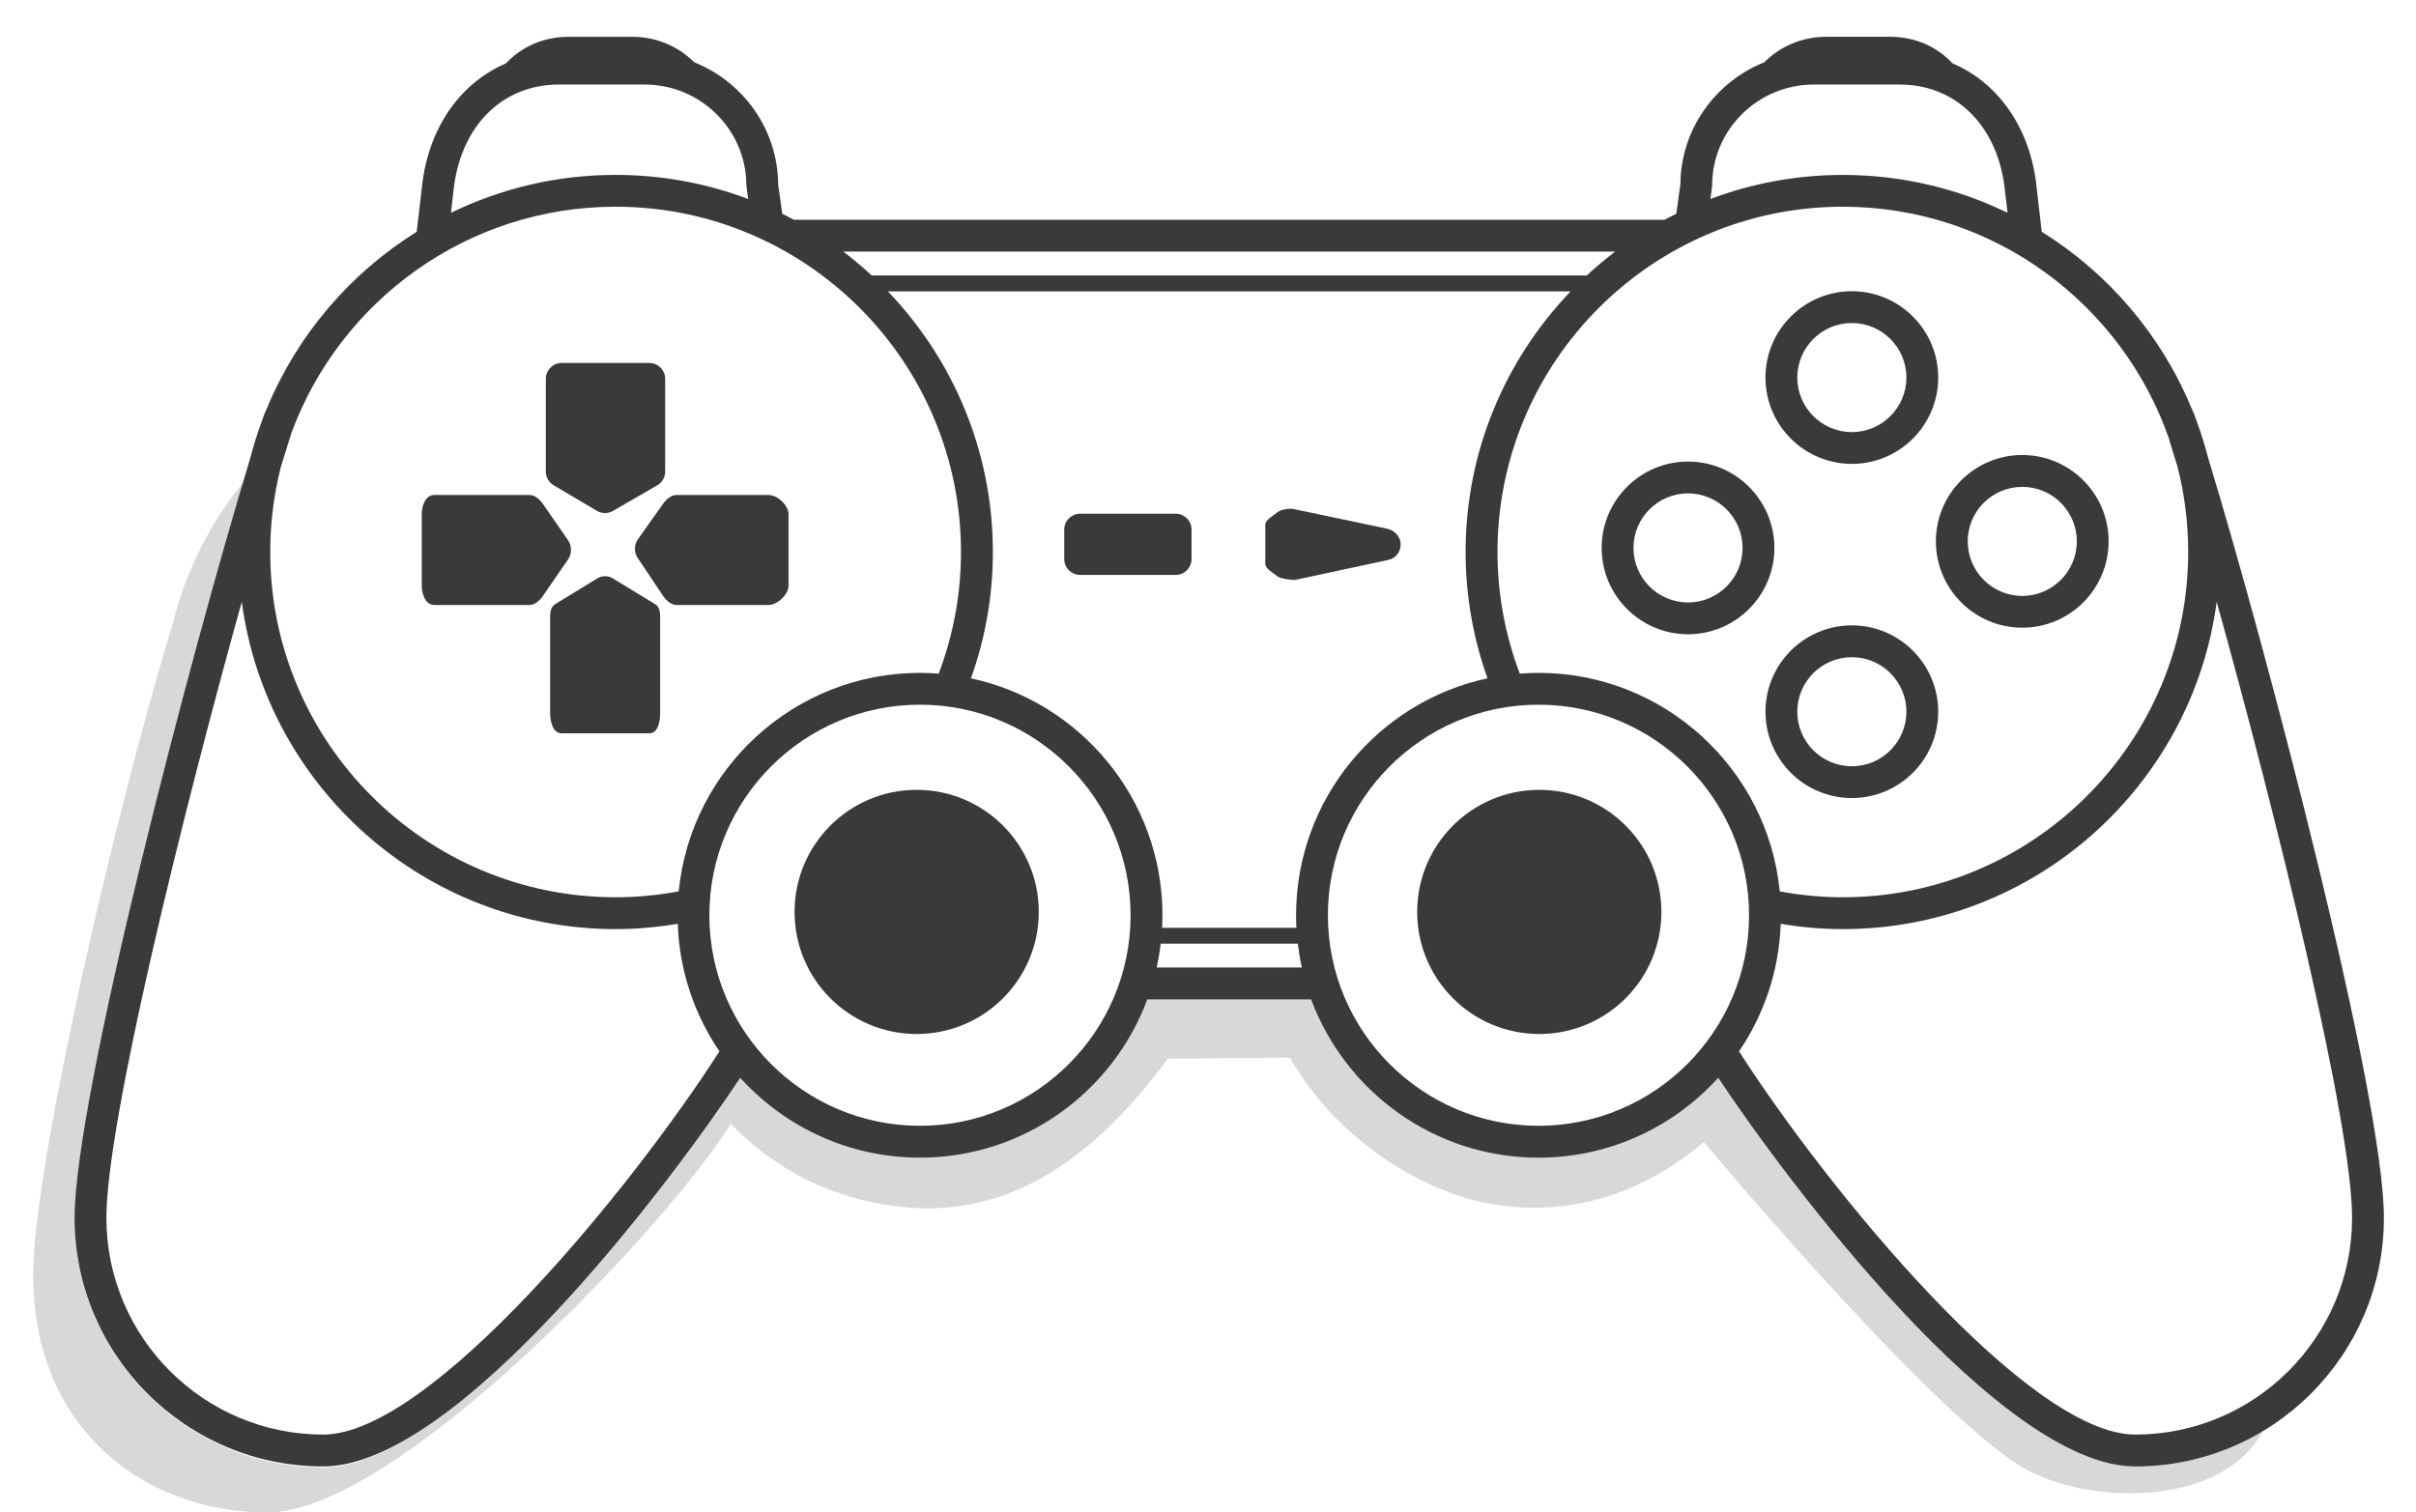<?xml version="1.0" encoding="utf-8"?>
<!-- Generator: Adobe Illustrator 15.0.0, SVG Export Plug-In . SVG Version: 6.00 Build 0)  -->
<!DOCTYPE svg PUBLIC "-//W3C//DTD SVG 1.1//EN" "http://www.w3.org/Graphics/SVG/1.1/DTD/svg11.dtd">
<svg version="1.1" id="gamepad" xmlns="http://www.w3.org/2000/svg" xmlns:xlink="http://www.w3.org/1999/xlink" x="0px" y="0px"
	 width="131.75px" height="82.5px" viewBox="0 0 131.75 82.5" enable-background="new 0 0 131.75 82.5" xml:space="preserve">
<g>
	<g>
		<circle fill="#3A3A3A" cx="49.988" cy="49.743" r="6.659"/>
	</g>
</g>
<g>
	<g>
		<path fill="#3A3A3A" d="M70.553,31.631c-0.195,0-0.729-0.067-0.888-0.192C69.461,31.273,69,31.025,69,30.763v-2.144
			c0-0.263,0.461-0.511,0.665-0.676c0.204-0.164,0.644-0.228,0.897-0.173l5.09,1.071c0.398,0.086,0.729,0.44,0.729,0.849
			c0,0.41-0.264,0.764-0.664,0.85l-4.992,1.071C70.663,31.624,70.613,31.631,70.553,31.631z"/>
	</g>
</g>
<g>
	<g>
		<path fill="#3A3A3A" d="M30.971,29.459l-1.395-2.013C29.414,27.221,29.151,27,28.874,27h-5.185C23.21,27,23,27.563,23,28.043
			v3.905C23,32.428,23.21,33,23.689,33h5.185c0.282,0,0.546-0.229,0.709-0.459l1.395-2.027
			C31.192,30.211,31.189,29.76,30.971,29.459z"/>
		<path fill="#3A3A3A" d="M41.914,27h-5.027c-0.278,0-0.539,0.221-0.703,0.446l-1.395,1.968c-0.218,0.303-0.221,0.729-0.007,1.032
			l1.396,2.084C36.341,32.76,36.605,33,36.887,33h5.027C42.394,33,43,32.428,43,31.948v-3.905C43,27.563,42.394,27,41.914,27z"/>
		<path fill="#3A3A3A" d="M35.711,32.947l-2.291-1.396c-0.27-0.159-0.571-0.161-0.842-0.005l-2.279,1.395
			C30.03,33.098,30,33.384,30,33.694v5.196c0,0.48,0.153,1.11,0.632,1.11h4.773C35.885,40,36,39.37,36,38.891v-5.196
			C36,33.388,35.975,33.104,35.711,32.947z"/>
	</g>
</g>
<path fill="#3A3A3A" d="M35.406,19.799h-4.773c-0.479,0-0.868,0.388-0.868,0.867v5.056c0,0.308,0.162,0.592,0.427,0.747l2.358,1.396
	c0.136,0.08,0.289,0.121,0.442,0.121c0.15,0,0.3-0.039,0.434-0.117l2.414-1.395c0.269-0.155,0.434-0.441,0.434-0.752v-5.056
	C36.273,20.187,35.885,19.799,35.406,19.799z"/>
<g>
	<g>
		<path fill="#3A3A3A" d="M92.051,34.597c-2.597,0-4.709-2.112-4.709-4.71c0-2.597,2.112-4.71,4.709-4.71
			c2.598,0,4.711,2.113,4.711,4.71C96.762,32.484,94.648,34.597,92.051,34.597z M92.051,26.913c-1.639,0-2.974,1.333-2.974,2.974
			c0,1.641,1.335,2.975,2.974,2.975c1.641,0,2.975-1.334,2.975-2.975C95.025,28.246,93.691,26.913,92.051,26.913z"/>
	</g>
</g>
<g>
	<g>
		<path fill="#3A3A3A" d="M100.986,25.304c-2.598,0-4.711-2.113-4.711-4.709c0-2.596,2.113-4.71,4.711-4.71s4.709,2.113,4.709,4.71
			C105.695,23.192,103.584,25.304,100.986,25.304z M100.986,17.62c-1.641,0-2.976,1.334-2.976,2.975
			c0,1.641,1.335,2.975,2.976,2.975s2.975-1.334,2.975-2.975C103.961,18.954,102.627,17.62,100.986,17.62z"/>
	</g>
</g>
<g>
	<g>
		<path fill="#3A3A3A" d="M110.279,34.239c-2.598,0-4.711-2.112-4.711-4.71c0-2.597,2.113-4.71,4.711-4.71s4.709,2.114,4.709,4.71
			C114.988,32.127,112.877,34.239,110.279,34.239z M110.279,26.556c-1.641,0-2.975,1.334-2.975,2.974
			c0,1.641,1.334,2.975,2.975,2.975s2.975-1.334,2.975-2.975C113.254,27.89,111.92,26.556,110.279,26.556z"/>
	</g>
</g>
<g>
	<g>
		<path fill="#3A3A3A" d="M100.986,43.532c-2.598,0-4.711-2.113-4.711-4.71c0-2.598,2.113-4.71,4.711-4.71s4.709,2.112,4.709,4.71
			C105.695,41.419,103.584,43.532,100.986,43.532z M100.986,35.848c-1.641,0-2.976,1.334-2.976,2.975
			c0,1.64,1.335,2.974,2.976,2.974s2.975-1.334,2.975-2.974C103.961,37.182,102.627,35.848,100.986,35.848z"/>
	</g>
</g>
<g>
	<g>
		<circle fill="#3A3A3A" cx="83.941" cy="49.743" r="6.659"/>
	</g>
</g>
<g opacity="0.2">
	<g>
		<path fill="#3A3A3A" d="M116.443,79.986c-7.354,0-18.977-15.517-22.744-21.2c-2.422,2.675-5.875,4.026-9.758,4.026
			c-5.678,0-10.197-4.75-12.066-8.75L62.598,54c-1.869,4-6.545,8.75-12.223,8.75c-3.883,0-7.516-1.95-9.938-4.625
			c-3.769,5.684-15.463,21.924-22.815,21.924c-7.475,0-13.555-6.111-13.555-13.587c0-6.323,5.852-28.94,9.184-40.137
			c-1.296,1.601-2.349,3.398-3.095,5.356c-0.016,0.041-0.035,0.073-0.049,0.116c-0.002,0.007-0.005,0.014-0.007,0.021
			c-0.246,0.658-0.457,1.332-0.631,2.021c-3.203,10.519-7.266,28.246-7.63,34.775C1.343,77.51,7.57,82.5,14.577,82.5
			c7.007,0,21.612-15.382,25.276-21.189c2.567,2.604,5.535,4.033,9.004,4.483c5.569,0.724,10.332-1.972,14.831-8.044l6.648-0.063
			c2.712,4.719,7.469,7.32,10.74,7.942c5.424,1.029,9.523-1.348,11.842-3.338c0.01,0.038,13.012,15.556,17.749,17.956
			c3.842,1.949,10.671,1.757,12.718-2.182C121.354,79.286,118.979,79.986,116.443,79.986z"/>
	</g>
</g>
<path fill="#3A3A3A" d="M120.424,25.006c-0.175-0.679-0.383-1.345-0.623-1.996c-0.006-0.02-0.013-0.041-0.02-0.061
	c-0.084-0.26-0.184-0.499-0.291-0.726c-1.656-3.978-4.529-7.326-8.15-9.582l-0.32-2.776c-0.422-3.061-2.139-5.381-4.541-6.408
	c-0.855-0.908-2.029-1.451-3.418-1.451h-3.482c-1.317,0-2.512,0.532-3.373,1.394c-2.658,1.065-4.547,3.642-4.572,6.655l-0.223,1.607
	c-0.215,0.105-0.428,0.212-0.637,0.325H43.292c-0.208-0.113-0.42-0.22-0.634-0.325l-0.223-1.607
	c-0.025-3.013-1.914-5.59-4.572-6.655C37,2.54,35.808,2.008,34.49,2.008h-3.484c-1.388,0-2.561,0.543-3.419,1.452
	c-2.402,1.027-4.118,3.351-4.543,6.426l-0.32,2.758c-3.625,2.259-6.498,5.612-8.154,9.596c-0.105,0.223-0.204,0.456-0.286,0.71
	c-0.006,0.021-0.013,0.042-0.02,0.063c-0.24,0.649-0.447,1.313-0.621,1.991c-3.239,10.639-9.577,34.848-9.577,41.428
	c0,7.478,6.081,13.559,13.555,13.559c7.353,0,18.976-15.518,22.745-21.201c2.421,2.675,5.918,4.357,9.801,4.357
	c5.678,0,10.529-3.599,12.398-8.633H71.5c1.869,5.034,6.721,8.633,12.398,8.633c3.883,0,7.379-1.685,9.801-4.357
	c3.77,5.686,15.393,21.201,22.744,21.201c7.476,0,13.557-6.081,13.557-13.559C130,59.852,123.663,35.646,120.424,25.006z
	 M118.32,24.044l-0.014-0.003c0.139,0.438,0.283,0.91,0.438,1.412c0.38,1.49,0.583,3.05,0.583,4.657
	c0,10.385-8.448,18.833-18.834,18.833c-1.177,0-2.325-0.113-3.438-0.32c-0.656-6.682-6.308-11.92-13.156-11.92
	c-0.344,0-0.686,0.018-1.021,0.043c-0.781-2.065-1.216-4.3-1.216-6.636c0-10.386,8.448-18.834,18.834-18.834
	C108.758,11.276,115.79,16.627,118.32,24.044z M70.678,49.924c0,0.229,0.006,0.457,0.018,0.684h-7.322
	c0.012-0.227,0.018-0.455,0.018-0.684c0-6.337-4.482-11.645-10.442-12.924c0.771-2.155,1.194-4.473,1.194-6.89
	c0-5.512-2.184-10.521-5.725-14.217H85.65c-3.543,3.697-5.727,8.705-5.727,14.217c0,2.417,0.426,4.734,1.193,6.89
	C75.16,38.279,70.678,43.587,70.678,49.924z M93.357,10.237l0.009-0.119c0-3.036,2.489-5.507,5.548-5.507h4.682
	c3.004,0,5.243,2.156,5.702,5.475l0.177,1.521c-2.715-1.322-5.762-2.066-8.979-2.066c-2.541,0-4.975,0.466-7.223,1.312
	L93.357,10.237z M88.079,13.724c-0.538,0.408-1.054,0.843-1.55,1.302H47.536c-0.495-0.459-1.012-0.894-1.549-1.302H88.079z
	 M24.766,10.104c0.461-3.337,2.701-5.493,5.706-5.493h4.681c3.06,0,5.548,2.471,5.548,5.507l0.1,0.737
	c-2.25-0.848-4.686-1.315-7.229-1.315c-3.217,0-6.264,0.744-8.979,2.067L24.766,10.104z M33.571,11.276
	c10.386,0,18.834,8.449,18.834,18.834c0,2.336-0.435,4.57-1.216,6.636c-0.338-0.025-0.678-0.043-1.021-0.043
	c-6.85,0-12.499,5.236-13.156,11.917c-1.117,0.208-2.266,0.323-3.441,0.323c-10.385,0-18.834-8.448-18.834-18.833
	c0-1.608,0.204-3.17,0.584-4.661c0.208-0.679,0.401-1.301,0.58-1.858C18.56,16.409,25.477,11.276,33.571,11.276z M17.622,78.252
	c-6.518,0-11.82-5.303-11.82-11.82c0-5.197,4.111-21.852,7.383-33.607C14.518,42.886,23.148,50.68,33.57,50.68
	c1.155,0,2.286-0.104,3.389-0.289c0.089,2.572,0.915,4.961,2.275,6.957C34.408,64.864,23.476,78.252,17.622,78.252z M50.168,61.409
	c-6.333,0-11.485-5.152-11.485-11.485s5.152-11.485,11.485-11.485s11.485,5.152,11.485,11.485S56.501,61.409,50.168,61.409z
	 M63.076,52.775c0.094-0.426,0.167-0.859,0.219-1.301h7.477c0.054,0.439,0.125,0.875,0.222,1.301H63.076z M83.898,61.409
	c-6.334,0-11.485-5.152-11.485-11.485s5.151-11.485,11.485-11.485c6.332,0,11.482,5.152,11.482,11.485S90.23,61.409,83.898,61.409z
	 M116.443,78.252c-5.854,0-16.785-13.388-21.611-20.904c1.359-1.996,2.186-4.385,2.275-6.957c1.104,0.188,2.23,0.289,3.388,0.289
	c10.423,0,19.054-7.794,20.386-17.855c3.271,11.758,7.383,28.41,7.383,33.607C128.264,72.949,122.962,78.252,116.443,78.252z"/>
<path fill="#3A3A3A" d="M64.109,28.021h-5.206c-0.479,0-0.868,0.389-0.868,0.868v1.604c0,0.479,0.389,0.867,0.868,0.867h5.206
	c0.48,0,0.869-0.388,0.869-0.867V28.89C64.979,28.41,64.59,28.021,64.109,28.021z"/>
</svg>
